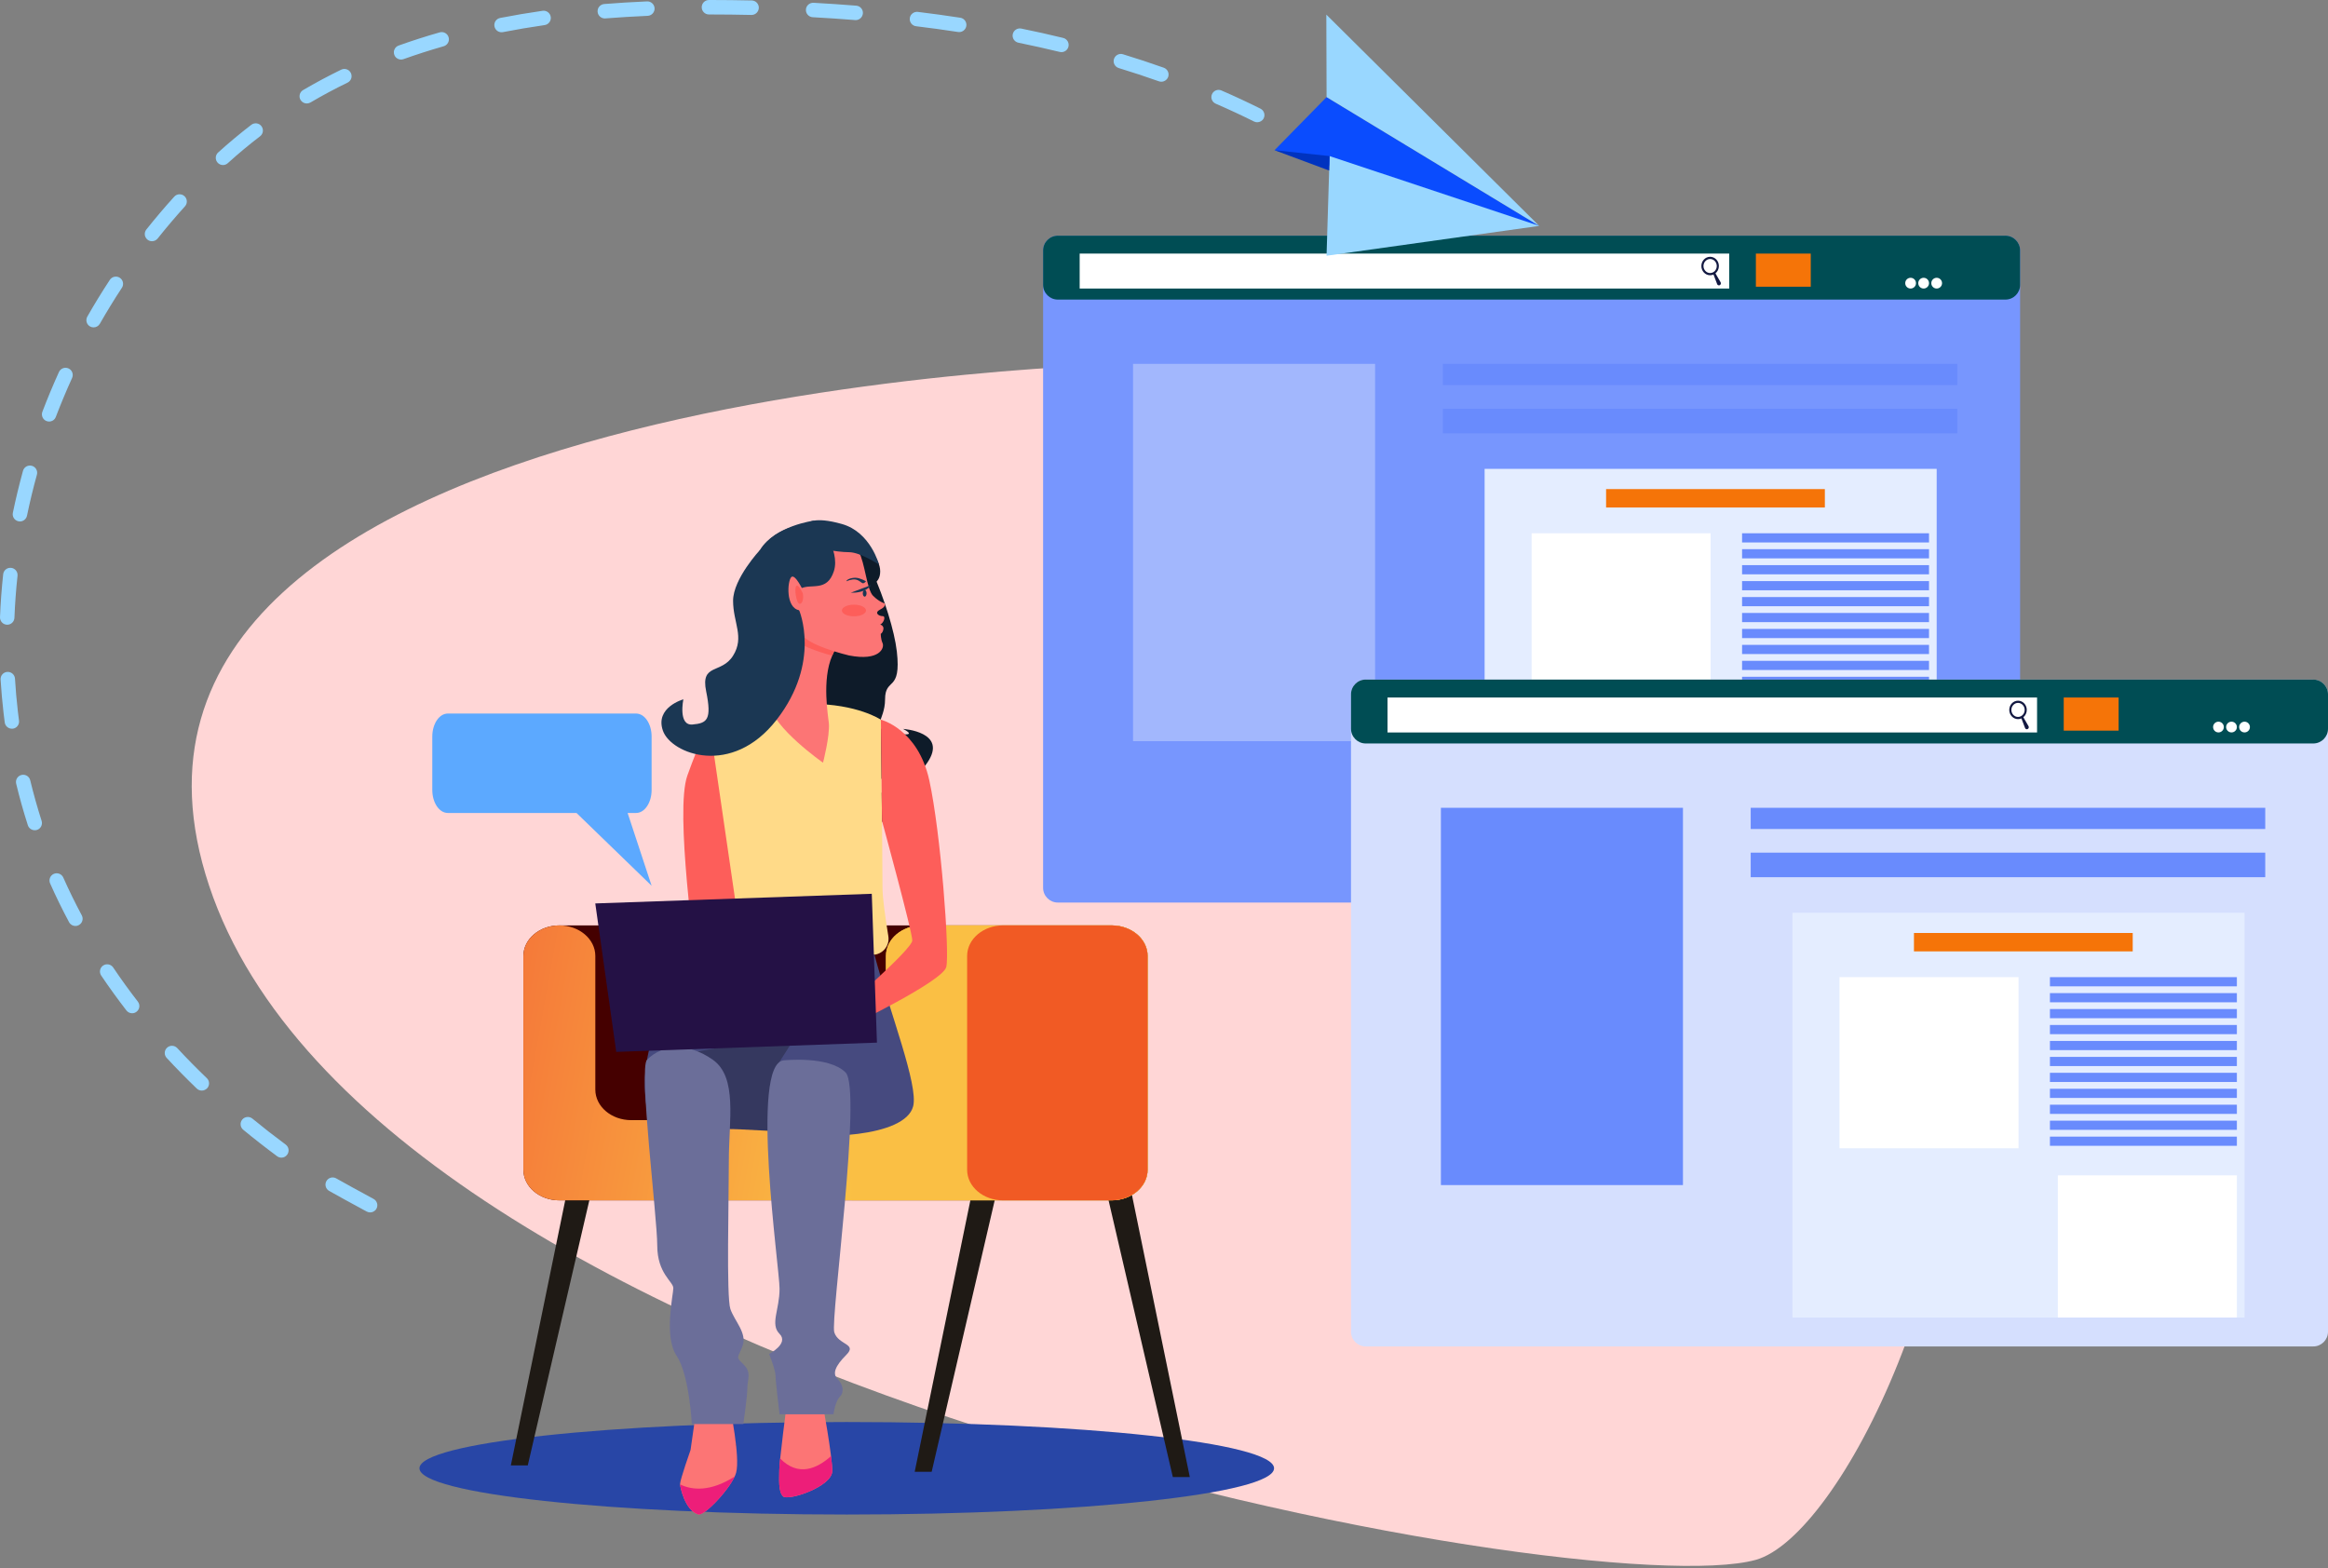 <svg width="619" height="417" viewBox="0 0 619 417" fill="none" xmlns="http://www.w3.org/2000/svg">
<rect x="0" y="0" width="619" height="417" fill="#808080" stroke="none"/>
<path d="M301.268 96.758C301.268 96.758 11.176 101.946 55.605 235.536C100.033 369.126 422.795 427.127 466.875 414.782C510.955 402.448 622.207 114.392 301.268 96.758Z" fill="#FFD6D6"/>
<path d="M533.215 240.003H281.271C279.111 240.003 277.355 238.248 277.355 236.087V66.598C277.355 64.437 279.111 62.682 281.271 62.682H533.215C535.376 62.682 537.131 64.437 537.131 66.598V236.087C537.131 238.248 535.387 240.003 533.215 240.003Z" fill="#7796FE"/>
<path d="M533.215 79.664H281.271C279.111 79.664 277.355 77.908 277.355 75.747V66.587C277.355 64.426 279.111 62.671 281.271 62.671H533.215C535.375 62.671 537.131 64.426 537.131 66.587V75.747C537.131 77.919 535.387 79.664 533.215 79.664Z" fill="#004D54"/>
<path d="M365.627 96.758H301.269V197.083H365.627V96.758Z" fill="#A2B7FD"/>
<path d="M520.442 96.758H383.633V102.396H520.442V96.758Z" fill="#698BFD"/>
<path d="M520.442 108.698H383.633V115.225H520.442V108.698Z" fill="#698BFD"/>
<path d="M459.786 67.431H287.078V76.727H459.786V67.431Z" fill="white"/>
<path d="M509.447 75.297C509.447 76.085 508.806 76.726 508.018 76.726C507.23 76.726 506.589 76.085 506.589 75.297C506.589 74.51 507.23 73.868 508.018 73.868C508.806 73.868 509.447 74.51 509.447 75.297Z" fill="white"/>
<path d="M512.913 75.297C512.913 76.085 512.272 76.726 511.484 76.726C510.696 76.726 510.055 76.085 510.055 75.297C510.055 74.51 510.696 73.868 511.484 73.868C512.272 73.868 512.913 74.51 512.913 75.297Z" fill="white"/>
<path d="M516.379 75.297C516.379 76.085 515.738 76.726 514.95 76.726C514.162 76.726 513.521 76.085 513.521 75.297C513.521 74.51 514.162 73.868 514.95 73.868C515.738 73.868 516.379 74.51 516.379 75.297Z" fill="white"/>
<path d="M457.501 75.061L456.128 72.686C456.679 72.236 457.039 71.527 457.039 70.74C457.039 69.378 455.993 68.286 454.71 68.286C453.427 68.286 452.38 69.389 452.38 70.74C452.38 72.101 453.427 73.193 454.71 73.193C455.025 73.193 455.329 73.125 455.61 73.001L456.578 75.545C456.589 75.567 456.6 75.601 456.612 75.624C456.758 75.882 457.073 75.961 457.321 75.804C457.568 75.646 457.647 75.32 457.501 75.061ZM452.943 70.74C452.943 69.716 453.742 68.871 454.71 68.871C455.689 68.871 456.477 69.704 456.477 70.74C456.477 71.775 455.678 72.608 454.71 72.608C453.742 72.608 452.943 71.764 452.943 70.74Z" fill="#121841"/>
<path d="M481.471 67.431H466.875V76.243H481.471V67.431Z" fill="#F57408"/>
<path d="M514.95 124.678H394.751V232.306H514.95V124.678Z" fill="#E4EDFF"/>
<path d="M454.845 141.805H407.243V187.303H454.845V141.805Z" fill="white"/>
<path d="M512.913 194.494H465.311V232.306H512.913V194.494Z" fill="white"/>
<path d="M485.218 130.057H427.049V134.952H485.218V130.057Z" fill="#F57408"/>
<path d="M512.913 141.805H463.206V144.247H512.913V141.805Z" fill="#698BFD"/>
<path d="M512.913 146.037H463.206V148.479H512.913V146.037Z" fill="#698BFD"/>
<path d="M512.913 150.279H463.206V152.721H512.913V150.279Z" fill="#698BFD"/>
<path d="M512.913 154.522H463.206V156.964H512.913V154.522Z" fill="#698BFD"/>
<path d="M512.913 158.765H463.206V161.206H512.913V158.765Z" fill="#698BFD"/>
<path d="M512.913 162.996H463.206V165.438H512.913V162.996Z" fill="#698BFD"/>
<path d="M512.913 167.238H463.206V169.68H512.913V167.238Z" fill="#698BFD"/>
<path d="M512.913 171.481H463.206V173.923H512.913V171.481Z" fill="#698BFD"/>
<path d="M512.913 175.723H463.206V178.166H512.913V175.723Z" fill="#698BFD"/>
<path d="M512.913 179.966H463.206V182.408H512.913V179.966Z" fill="#698BFD"/>
<path d="M512.913 184.197H463.206V186.639H512.913V184.197Z" fill="#698BFD"/>
<path d="M615.084 358.041H363.14C360.98 358.041 359.224 356.286 359.224 354.125V184.636C359.224 182.475 360.98 180.72 363.14 180.72H615.084C617.245 180.72 619 182.475 619 184.636V354.125C619 356.286 617.245 358.041 615.084 358.041Z" fill="#D5DFFE"/>
<path d="M615.084 197.702H363.14C360.98 197.702 359.224 195.946 359.224 193.785V184.625C359.224 182.464 360.98 180.709 363.14 180.709H615.084C617.244 180.709 619 182.464 619 184.625V193.785C619 195.957 617.244 197.702 615.084 197.702Z" fill="#004D54"/>
<path d="M447.486 214.807H383.127V315.132H447.486V214.807Z" fill="#698BFD"/>
<path d="M602.311 214.807H465.502V220.445H602.311V214.807Z" fill="#698BFD"/>
<path d="M602.311 226.736H465.502V233.263H602.311V226.736Z" fill="#698BFD"/>
<path d="M541.643 185.48H368.936V194.776H541.643V185.48Z" fill="white"/>
<path d="M591.305 193.335C591.305 194.123 590.664 194.764 589.876 194.764C589.088 194.764 588.447 194.123 588.447 193.335C588.447 192.548 589.088 191.906 589.876 191.906C590.664 191.906 591.305 192.548 591.305 193.335Z" fill="white"/>
<path d="M594.771 193.335C594.771 194.123 594.13 194.764 593.342 194.764C592.554 194.764 591.913 194.123 591.913 193.335C591.913 192.548 592.554 191.906 593.342 191.906C594.13 191.906 594.771 192.548 594.771 193.335Z" fill="white"/>
<path d="M598.237 193.335C598.237 194.123 597.596 194.764 596.808 194.764C596.021 194.764 595.379 194.123 595.379 193.335C595.379 192.548 596.021 191.906 596.808 191.906C597.596 191.906 598.237 192.548 598.237 193.335Z" fill="white"/>
<path d="M539.37 193.099L537.997 190.724C538.548 190.274 538.909 189.565 538.909 188.778C538.909 187.416 537.862 186.324 536.579 186.324C535.296 186.324 534.25 187.427 534.25 188.778C534.25 190.128 535.296 191.231 536.579 191.231C536.894 191.231 537.198 191.163 537.479 191.039L538.447 193.583C538.458 193.605 538.47 193.639 538.481 193.662C538.627 193.92 538.942 193.999 539.19 193.842C539.438 193.684 539.516 193.358 539.37 193.099ZM534.812 188.778C534.812 187.753 535.611 186.91 536.579 186.91C537.547 186.91 538.346 187.742 538.346 188.778C538.346 189.813 537.547 190.646 536.579 190.646C535.611 190.646 534.812 189.813 534.812 188.778Z" fill="#121841"/>
<path d="M563.329 185.48H548.733V194.292H563.329V185.48Z" fill="#F57408"/>
<path d="M596.808 242.716H476.609V350.344H596.808V242.716Z" fill="#E4EDFF"/>
<path d="M536.714 259.843H489.112V305.341H536.714V259.843Z" fill="white"/>
<path d="M594.771 312.544H547.169V350.355H594.771V312.544Z" fill="white"/>
<path d="M567.076 248.095H508.907V252.99H567.076V248.095Z" fill="#F57408"/>
<path d="M594.771 259.843H545.065V262.285H594.771V259.843Z" fill="#698BFD"/>
<path d="M594.771 264.086H545.065V266.528H594.771V264.086Z" fill="#698BFD"/>
<path d="M594.771 268.317H545.065V270.759H594.771V268.317Z" fill="#698BFD"/>
<path d="M594.771 272.56H545.065V275.002H594.771V272.56Z" fill="#698BFD"/>
<path d="M594.771 276.803H545.065V279.244H594.771V276.803Z" fill="#698BFD"/>
<path d="M594.771 281.045H545.065V283.487H594.771V281.045Z" fill="#698BFD"/>
<path d="M594.771 285.276H545.065V287.718H594.771V285.276Z" fill="#698BFD"/>
<path d="M594.771 289.519H545.065V291.961H594.771V289.519Z" fill="#698BFD"/>
<path d="M594.771 293.762H545.065V296.204H594.771V293.762Z" fill="#698BFD"/>
<path d="M594.771 298.004H545.065V300.446H594.771V298.004Z" fill="#698BFD"/>
<path d="M594.771 302.247H545.065V304.689H594.771V302.247Z" fill="#698BFD"/>
<path d="M225.15 402.74C287.898 402.74 338.765 397.234 338.765 390.44C338.765 383.647 287.898 378.14 225.15 378.14C162.402 378.14 111.535 383.647 111.535 390.44C111.535 397.234 162.402 402.74 225.15 402.74Z" fill="#2846A6"/>
<path d="M243.212 391.374H247.725L265.674 314.074L259.136 313.725L243.212 391.374Z" fill="#1F1A15"/>
<path d="M316.359 392.77H311.847L293.897 315.47L300.436 315.121L316.359 392.77Z" fill="#1F1A15"/>
<path d="M195.711 384.431H191.21L173.26 307.119L179.787 306.782L195.711 384.431Z" fill="#1F1A15"/>
<path d="M135.831 389.675H140.332L158.282 312.375L151.755 312.026L135.831 389.675Z" fill="#1F1A15"/>
<path d="M139.173 254.205V311.069C139.173 315.56 143.45 319.194 148.739 319.194H295.575C300.852 319.194 305.14 315.56 305.14 311.069V254.205C305.14 249.715 300.864 246.08 295.575 246.08H148.728C143.45 246.08 139.173 249.715 139.173 254.205Z" fill="#450000"/>
<path d="M148.727 246.08C154.005 246.08 158.293 249.715 158.293 254.205V289.744C158.293 294.234 162.569 297.869 167.858 297.869H226.005C231.08 297.869 235.233 294.504 235.548 290.262C235.571 240.848 235.571 257.897 235.571 254.205C235.571 249.715 239.847 246.08 245.136 246.08H295.574C300.852 246.08 305.14 249.715 305.14 254.205V311.069C305.14 315.56 300.863 319.194 295.574 319.194H148.727C143.449 319.194 139.162 315.56 139.162 311.069V254.205C139.173 249.715 143.449 246.08 148.727 246.08Z" fill="url(#paint0_linear)"/>
<path d="M235.537 290.262C235.548 264.322 235.559 256.692 235.559 254.768C235.559 254.757 235.559 254.757 235.559 254.746V254.633C235.559 254.622 235.559 254.622 235.559 254.611V254.599V254.588C235.559 254.543 235.559 254.498 235.559 254.453C235.559 254.442 235.559 254.419 235.559 254.408C235.559 254.363 235.559 254.318 235.559 254.296C235.559 254.284 235.559 254.262 235.559 254.25V254.205C235.559 249.715 239.836 246.08 245.125 246.08H295.563C300.841 246.08 305.129 249.715 305.129 254.205V311.069C305.129 315.56 300.852 319.194 295.563 319.194H226.5L225.994 297.869C231.069 297.869 235.222 294.504 235.537 290.262Z" fill="#FABF44"/>
<path d="M266.72 319.194H295.563C300.841 319.194 305.129 315.56 305.129 311.069V254.205C305.129 249.715 300.852 246.08 295.563 246.08H266.72C261.442 246.08 257.155 249.715 257.155 254.205V311.069C257.155 315.56 261.431 319.194 266.72 319.194Z" fill="#F15A24"/>
<path d="M222.438 139.363C222.438 139.363 206.975 136.73 201.574 147.41C196.161 158.089 196.678 182.239 204.038 188.496C211.398 194.753 210.171 210.767 216.62 215.493C223.068 220.22 239.498 222.358 239.498 211.228C239.498 211.228 231.485 212.59 229.46 205.647C229.46 205.647 240.95 211.037 246.565 202.811C252.181 194.596 240.117 193.83 240.117 193.83C240.117 193.83 244.855 196.16 237.787 194.933C230.72 193.718 235.334 191.951 235.334 185.975C235.334 180 239.701 184.22 238.463 173.237C237.202 162.242 227.704 138.981 222.438 139.363Z" fill="#0E1B29"/>
<path d="M185.11 375.102L183.613 385.568C183.613 385.568 180.822 393.479 180.822 394.638C180.822 395.403 182.139 401.649 185.627 402.695C187.417 403.236 194.754 395.234 195.733 391.611C196.87 387.379 194.079 374.168 194.079 374.168L185.11 375.102Z" fill="#FC7575"/>
<path d="M209.204 373.245C209.204 373.245 207.212 388.595 207.212 390.924C207.212 393.254 206.897 396.596 208.202 397.901C209.519 399.218 221.29 395.347 221.29 391.161C221.29 386.974 218.735 373.245 218.735 373.245H209.204Z" fill="#FC7575"/>
<path d="M234.648 235.964C234.648 225.475 234.209 191.377 234.209 191.377C234.209 191.377 228.008 187.18 215.596 187.18C211.601 187.18 207.932 186.493 203.96 187.225C195.576 188.744 187.957 192.334 187.957 192.334C187.957 192.334 190.523 224.507 186.506 246.463C185.797 250.346 188.824 253.902 192.774 253.902H231.981C234.626 253.902 236.64 251.527 236.201 248.916C235.301 243.357 234.648 238.687 234.648 235.964Z" fill="#FFDA88"/>
<path d="M190.489 253.226C184.131 258.155 182.769 259.843 180.969 262.072C166.845 279.402 170.908 302.933 177.334 302.055C183.748 301.166 197.016 298.871 207.291 301.009C217.565 303.147 240.668 302.505 242.807 294.167C244.236 288.607 236.64 269.263 232.521 253.913L190.489 253.226Z" fill="#464A7F"/>
<path d="M212.017 274.901L207.212 282.441C204.849 287.853 206.222 300.795 206.222 300.795L185.11 299.726L184.109 279.83L212.017 274.901Z" fill="#35385F"/>
<path d="M208.348 281.968C208.348 281.968 220.333 280.685 224.824 285.175C229.314 289.665 220.761 350.862 221.83 354.283C222.899 357.704 228.031 357.276 225.037 360.27C222.044 363.263 221.29 365.3 222.685 366.684C224.081 368.08 224.61 370.105 223.327 371.388C222.044 372.671 221.616 376.092 221.616 376.092H207.279C207.279 376.092 206.21 367.326 206.21 365.818C206.21 364.31 204.5 360.045 204.5 360.045C204.5 360.045 209.845 357.265 207.279 354.699C204.714 352.133 207.279 348.285 207.279 342.714C207.279 337.144 199.368 283.037 208.348 281.968Z" fill="#6B6E99"/>
<path d="M172.044 281.799C176.186 277.658 182.893 277.14 189.521 281.799C196.149 286.458 193.797 298.015 193.797 308.504C193.797 318.992 193.111 344.875 194.202 348.082C195.294 351.289 198.715 354.497 197.432 357.929C196.149 361.361 195.508 360.641 197.714 362.847C199.931 365.064 198.715 366.695 198.715 369.047C198.715 371.399 197.646 378.68 197.646 378.68H183.951C183.951 378.68 183.309 365.626 179.888 360.495C176.467 355.363 179.033 344.233 179.033 342.523C179.033 340.812 174.756 338.674 174.756 331.179C174.756 323.685 169.794 284.05 172.044 281.799Z" fill="#6B6E99"/>
<path d="M188.632 192.334C188.632 192.334 186.201 196.599 182.769 206.22C179.348 215.853 185.099 254.003 185.099 260.417C185.099 266.832 193.145 274.901 193.145 274.901L199.987 267.203L195.497 239.396L188.632 192.334Z" fill="#FD5E5A"/>
<path d="M234.22 191.377C234.22 191.377 244.09 193.808 247.094 207.503C250.11 221.199 252.552 253.294 251.607 257.143C250.662 260.991 225.848 272.897 225.848 272.897L223.755 268.689C223.755 268.689 242.57 252.427 242.57 250.075C242.57 247.723 234.513 218.273 234.513 218.273L234.22 191.377Z" fill="#FD5E5A"/>
<path d="M158.281 240.24L163.852 279.717L233.174 277.253L231.801 237.674L158.281 240.24Z" fill="#241145"/>
<path d="M195.351 392.635C188.891 396.731 184.086 396.292 180.834 394.739C180.924 395.82 182.263 401.683 185.639 402.707C187.259 403.202 193.539 396.551 195.351 392.635Z" fill="#ED1E79"/>
<path d="M221.29 391.149C221.29 390.215 221.166 388.82 220.964 387.199C217.239 390.553 212.253 392.759 207.437 387.841C207.291 389.292 207.201 390.418 207.201 390.924C207.201 393.254 206.886 396.596 208.191 397.901C209.519 399.207 221.29 395.336 221.29 391.149Z" fill="#ED1E79"/>
<path d="M222.629 171.323C222.629 171.323 222.089 172.505 221.279 174.362C218.454 180.776 220.243 190.623 220.39 192.334C220.671 195.766 218.837 202.811 218.837 202.811C218.837 202.811 205.389 193.403 204.635 187.225L211.927 164.898L222.629 171.323Z" fill="#FC7575"/>
<path d="M211.927 164.898L222.629 171.323C222.629 171.323 222.089 172.505 221.279 174.362C217.509 173.327 211.758 171.425 210.509 169.241L211.927 164.898Z" fill="#FD5E5A"/>
<path d="M214.516 146.678L230.687 155.602C230.687 155.602 234.04 155.681 234.04 151.945C234.04 148.209 229.922 144.54 225.724 142.413C221.526 140.286 216.271 139.352 216.271 139.352L214.516 146.678Z" fill="#0E1B29"/>
<path d="M220.389 142.638C220.389 142.638 226.646 143.707 228.323 146.678C230 149.649 230.461 156.75 232.138 158.427C233.815 160.104 235.278 160.475 235.278 160.475C235.278 160.475 235.728 161.251 234.04 162.084C232.363 162.928 233.635 163.84 234.67 163.84C235.717 163.84 234.839 165.82 234.04 166.057C234.04 166.057 235.075 166.361 234.884 167.351C234.693 168.341 234.197 168.532 234.197 168.532C234.197 168.532 234.141 169.827 234.681 171.053C235.21 172.269 233.916 175.892 225.735 174.294C225.735 174.294 213.57 171.436 212.838 168.004C212.118 164.571 206.705 152.091 211.319 147.477C215.922 142.863 220.389 142.638 220.389 142.638Z" fill="#FC7575"/>
<path d="M214.741 139.161C214.741 139.161 216.271 137.18 223.89 139.352C231.52 141.524 233.725 150.156 233.725 150.156C233.725 150.156 228.807 146.836 225.724 146.836C222.629 146.836 215.641 145.665 214.516 144.529C213.379 143.392 214.741 139.161 214.741 139.161Z" fill="#1B3753"/>
<path d="M216.327 138.463C217.396 138.463 223.552 146.138 221.729 151.866C219.895 157.583 215.551 155.028 212.805 156.559C210.059 158.089 213.334 165.145 212.839 168.004C212.344 170.862 204.635 187.225 204.635 187.225C204.635 187.225 198.153 152.643 202.08 146.228C206.019 139.825 216.327 138.463 216.327 138.463Z" fill="#1B3753"/>
<path d="M223.856 162.343C223.856 163.198 225.285 163.885 227.063 163.885C228.841 163.885 230.27 163.187 230.27 162.343C230.27 161.499 228.841 160.79 227.063 160.79C225.285 160.79 223.856 161.488 223.856 162.343Z" fill="#FD5E5A"/>
<path d="M231.553 155.602C231.553 155.602 230.507 157.718 226.219 157.617L231.553 155.602Z" fill="#1B3753"/>
<path d="M230.259 154.578C230.259 154.578 228.672 153.633 227.434 153.633C226.196 153.633 225.06 154.128 225.06 154.578C225.06 154.578 226.41 153.937 227.479 154.106C228.548 154.274 229.043 155.096 229.471 155.096C229.899 155.085 230.259 154.578 230.259 154.578Z" fill="#1B3753"/>
<path d="M212.489 162.276C212.489 162.276 218.42 176.016 206.514 191.377C194.608 206.738 178.436 200.515 176.264 194.303C174.092 188.091 181.7 185.964 181.7 185.964C181.7 185.964 180.248 192.998 184.119 192.66C187.991 192.322 189.318 191.411 187.765 183.848C186.213 176.275 191.828 179.313 194.923 174.351C198.017 169.399 194.923 165.607 194.923 159.755C194.923 153.903 202.091 146.228 202.091 146.228L212.489 162.276Z" fill="#1B3753"/>
<path d="M213.638 157.245C213.638 157.245 211.432 152.44 210.397 153.464C209.361 154.488 208.855 161.589 212.49 162.276C216.113 162.962 213.638 157.245 213.638 157.245Z" fill="#FC7575"/>
<path d="M213.48 157.83C213.48 157.83 212.343 155.208 211.725 155.827C211.106 156.446 211.77 160.565 212.602 160.565C213.424 160.576 213.683 159.147 213.48 157.83Z" fill="#FD5E5A"/>
<path d="M230.417 157.774C230.417 158.269 230.192 158.663 229.91 158.663C229.629 158.663 229.404 158.269 229.404 157.774C229.404 157.279 229.629 156.885 229.91 156.885C230.192 156.885 230.417 157.29 230.417 157.774Z" fill="#1B3753"/>
<path d="M119.063 189.745H169.141C171.414 189.745 173.26 192.48 173.26 195.856V210.069C173.26 213.445 171.414 216.18 169.141 216.18H166.879L173.26 235.536L153.285 216.18H119.063C116.79 216.18 114.944 213.445 114.944 210.069V195.856C114.944 192.48 116.79 189.745 119.063 189.745Z" fill="#5CA9FF"/>
<path d="M353.53 43.416C353.17 43.416 352.809 43.315 352.494 43.112C350.919 42.099 349.298 41.087 347.667 40.108C346.755 39.556 346.463 38.386 347.014 37.474C347.554 36.563 348.736 36.27 349.647 36.822C351.313 37.823 352.978 38.858 354.576 39.894C355.465 40.468 355.724 41.661 355.15 42.55C354.779 43.112 354.16 43.416 353.53 43.416Z" fill="#99D7FF"/>
<path d="M98.424 322.402C98.12 322.402 97.805 322.323 97.513 322.177C93.394 319.948 90.029 318.103 87.519 316.685C86.597 316.167 86.27 314.997 86.788 314.074C87.317 313.151 88.487 312.825 89.399 313.354C91.886 314.761 95.228 316.595 99.324 318.812C100.258 319.318 100.607 320.477 100.101 321.411C99.763 322.042 99.099 322.402 98.424 322.402ZM74.826 307.84C74.432 307.84 74.027 307.716 73.678 307.457C70.594 305.173 67.567 302.809 64.675 300.424C63.853 299.748 63.741 298.544 64.405 297.723C65.08 296.901 66.284 296.789 67.106 297.453C69.953 299.793 72.935 302.123 75.962 304.362C76.817 304.993 76.986 306.197 76.356 307.052C75.985 307.57 75.411 307.84 74.826 307.84ZM53.658 290.003C53.174 290.003 52.701 289.823 52.33 289.474C49.573 286.818 46.872 284.084 44.317 281.315C43.597 280.539 43.642 279.323 44.419 278.603C45.195 277.883 46.41 277.928 47.131 278.704C49.64 281.416 52.285 284.106 54.997 286.706C55.762 287.437 55.785 288.652 55.053 289.418C54.659 289.8 54.164 290.003 53.658 290.003ZM35.134 269.443C34.56 269.443 33.987 269.184 33.615 268.7C31.274 265.661 29.012 262.544 26.908 259.416C26.312 258.538 26.548 257.345 27.426 256.749C28.304 256.164 29.496 256.389 30.093 257.266C32.152 260.327 34.358 263.388 36.654 266.348C37.306 267.192 37.149 268.396 36.305 269.038C35.956 269.319 35.54 269.443 35.134 269.443ZM20.055 246.238C19.368 246.238 18.704 245.867 18.367 245.225C16.566 241.86 14.867 238.394 13.325 234.917C12.898 233.949 13.325 232.812 14.293 232.385C15.261 231.957 16.397 232.385 16.825 233.353C18.333 236.74 19.987 240.116 21.743 243.402C22.249 244.336 21.889 245.495 20.955 246.002C20.674 246.171 20.359 246.238 20.055 246.238ZM9.229 220.771C8.419 220.771 7.665 220.254 7.406 219.443C6.235 215.82 5.189 212.095 4.3 208.392C4.052 207.357 4.682 206.322 5.718 206.074C6.753 205.827 7.788 206.457 8.036 207.492C8.914 211.104 9.927 214.728 11.063 218.273C11.39 219.286 10.838 220.366 9.825 220.693C9.612 220.749 9.42 220.771 9.229 220.771ZM3.163 193.774C2.218 193.774 1.385 193.076 1.261 192.109C1.149 191.242 1.036 190.376 0.935 189.498C0.597 186.583 0.339 183.623 0.159 180.698C0.091 179.64 0.901 178.728 1.959 178.672C3.006 178.616 3.928 179.415 3.985 180.472C4.154 183.331 4.412 186.223 4.739 189.07C4.84 189.925 4.941 190.769 5.054 191.625C5.189 192.683 4.446 193.639 3.4 193.774C3.332 193.774 3.242 193.774 3.163 193.774ZM1.925 166.124C1.903 166.124 1.869 166.124 1.847 166.124C0.789 166.079 -0.033 165.19 0.001 164.132C0.147 160.34 0.44 156.503 0.845 152.699C0.958 151.641 1.903 150.887 2.961 151C4.019 151.112 4.772 152.057 4.66 153.115C4.255 156.829 3.985 160.588 3.838 164.279C3.793 165.314 2.949 166.124 1.925 166.124ZM5.301 138.666C5.166 138.666 5.043 138.654 4.908 138.621C3.872 138.407 3.197 137.394 3.422 136.347C4.187 132.645 5.099 128.898 6.112 125.206C6.393 124.182 7.451 123.586 8.475 123.867C9.499 124.149 10.095 125.207 9.814 126.231C8.812 129.832 7.935 133.5 7.181 137.124C6.989 138.036 6.19 138.666 5.301 138.666ZM13.066 112.096C12.841 112.096 12.605 112.051 12.38 111.972C11.39 111.601 10.894 110.487 11.266 109.497C12.616 105.952 14.102 102.396 15.677 98.918C16.116 97.951 17.253 97.534 18.22 97.973C19.188 98.412 19.605 99.549 19.166 100.516C17.624 103.915 16.172 107.392 14.844 110.858C14.563 111.624 13.832 112.096 13.066 112.096ZM24.883 87.057C24.556 87.057 24.23 86.978 23.937 86.809C23.014 86.281 22.699 85.11 23.217 84.188C25.096 80.89 27.111 77.604 29.204 74.419C29.789 73.53 30.982 73.294 31.86 73.868C32.749 74.453 32.996 75.646 32.411 76.524C30.363 79.641 28.394 82.86 26.548 86.089C26.199 86.708 25.547 87.057 24.883 87.057ZM40.412 64.145C39.996 64.145 39.568 64.01 39.219 63.729C38.387 63.065 38.252 61.861 38.916 61.028C41.29 58.046 43.777 55.108 46.332 52.295C47.041 51.507 48.256 51.451 49.044 52.16C49.831 52.869 49.888 54.084 49.179 54.872C46.681 57.629 44.239 60.51 41.92 63.425C41.538 63.898 40.975 64.145 40.412 64.145ZM59.285 43.889C58.767 43.889 58.238 43.675 57.867 43.258C57.157 42.471 57.214 41.255 58.002 40.546C60.837 37.981 63.808 35.505 66.824 33.187C67.668 32.545 68.873 32.703 69.514 33.547C70.155 34.391 69.998 35.595 69.154 36.236C66.217 38.487 63.325 40.884 60.579 43.382C60.207 43.72 59.746 43.889 59.285 43.889ZM334.286 32.511C333.994 32.511 333.712 32.444 333.431 32.309C330.134 30.666 326.701 29.068 323.247 27.571C322.279 27.143 321.829 26.018 322.256 25.05C322.684 24.082 323.809 23.632 324.777 24.06C328.299 25.59 331.777 27.211 335.142 28.888C336.087 29.36 336.481 30.508 336.008 31.465C335.671 32.118 334.995 32.511 334.286 32.511ZM81.566 27.515C80.914 27.515 80.272 27.177 79.912 26.57C79.372 25.658 79.676 24.476 80.599 23.948C83.851 22.034 87.261 20.211 90.727 18.523C91.683 18.062 92.831 18.456 93.293 19.412C93.754 20.369 93.36 21.517 92.403 21.978C89.028 23.61 85.719 25.388 82.546 27.256C82.23 27.425 81.893 27.515 81.566 27.515ZM308.786 21.731C308.572 21.731 308.358 21.697 308.144 21.618C304.656 20.38 301.055 19.199 297.465 18.096C296.452 17.781 295.878 16.712 296.193 15.699C296.508 14.686 297.577 14.112 298.59 14.427C302.236 15.541 305.894 16.745 309.439 18.006C310.44 18.366 310.958 19.457 310.609 20.459C310.316 21.235 309.574 21.731 308.786 21.731ZM106.639 15.834C105.851 15.834 105.109 15.35 104.839 14.562C104.479 13.56 104.996 12.469 105.998 12.109C109.52 10.848 113.189 9.667 116.914 8.609C117.938 8.316 118.996 8.913 119.288 9.926C119.581 10.95 118.984 12.008 117.971 12.3C114.337 13.335 110.747 14.495 107.303 15.721C107.078 15.8 106.853 15.834 106.639 15.834ZM282.228 13.864C282.081 13.864 281.924 13.842 281.777 13.808C278.199 12.942 274.496 12.12 270.783 11.355C269.747 11.141 269.072 10.128 269.286 9.093C269.5 8.058 270.513 7.382 271.548 7.596C275.307 8.361 279.054 9.194 282.678 10.083C283.713 10.331 284.343 11.366 284.096 12.401C283.882 13.279 283.094 13.864 282.228 13.864ZM133.355 8.575C132.455 8.575 131.656 7.945 131.476 7.022C131.273 5.987 131.948 4.974 132.995 4.772C136.641 4.063 140.433 3.421 144.271 2.87C145.306 2.723 146.297 3.455 146.443 4.501C146.589 5.548 145.858 6.527 144.811 6.673C141.041 7.214 137.316 7.844 133.726 8.542C133.603 8.564 133.479 8.575 133.355 8.575ZM255.05 8.53C254.949 8.53 254.859 8.519 254.758 8.508C251.089 7.945 247.33 7.427 243.583 6.977C242.536 6.853 241.783 5.897 241.906 4.839C242.03 3.781 242.998 3.05 244.044 3.162C247.826 3.624 251.629 4.141 255.332 4.715C256.378 4.873 257.099 5.852 256.941 6.898C256.795 7.844 255.973 8.53 255.05 8.53ZM227.524 5.345C227.468 5.345 227.423 5.346 227.367 5.334C223.676 5.042 219.883 4.783 216.102 4.58C215.044 4.524 214.234 3.624 214.29 2.555C214.346 1.497 215.224 0.709 216.316 0.743C220.131 0.957 223.957 1.204 227.682 1.508C228.74 1.598 229.527 2.521 229.437 3.579C229.347 4.58 228.515 5.345 227.524 5.345ZM160.814 4.907C159.823 4.907 158.979 4.141 158.9 3.14C158.81 2.082 159.598 1.159 160.656 1.069C164.325 0.777 168.162 0.54 172.045 0.371C173.08 0.315 174.003 1.148 174.048 2.206C174.093 3.264 173.271 4.164 172.213 4.209C168.376 4.378 164.595 4.614 160.971 4.895C160.915 4.895 160.859 4.907 160.814 4.907ZM199.841 3.973C199.829 3.973 199.807 3.973 199.796 3.973C196.127 3.894 192.526 3.849 189.116 3.849H188.508C187.451 3.849 186.584 2.994 186.584 1.924C186.584 0.855 187.439 0 188.508 0H189.116C192.56 0 196.183 0.045 199.886 0.124C200.944 0.146 201.788 1.024 201.765 2.082C201.731 3.14 200.876 3.973 199.841 3.973Z" fill="#99D7FF"/>
<path d="M409.268 60.071L352.731 25.816L338.889 39.939L409.268 60.071Z" fill="#0A4CFE"/>
<path d="M352.719 68.005L353.53 41.503L409.268 60.071L352.719 68.005Z" fill="#99D7FF"/>
<path d="M352.663 3.883L409.268 60.071L352.731 25.816L352.663 3.883Z" fill="#99D7FF"/>
<path d="M338.889 39.939L353.529 41.503L353.417 45.352L338.889 39.939Z" fill="#0033BF"/>
<defs>
<linearGradient id="paint0_linear" x1="135.625" y1="267.066" x2="312.533" y2="298.9" gradientUnits="userSpaceOnUse">
<stop stop-color="#F57939"/>
<stop offset="1" stop-color="#FFFB4D"/>
</linearGradient>
</defs>
</svg>
